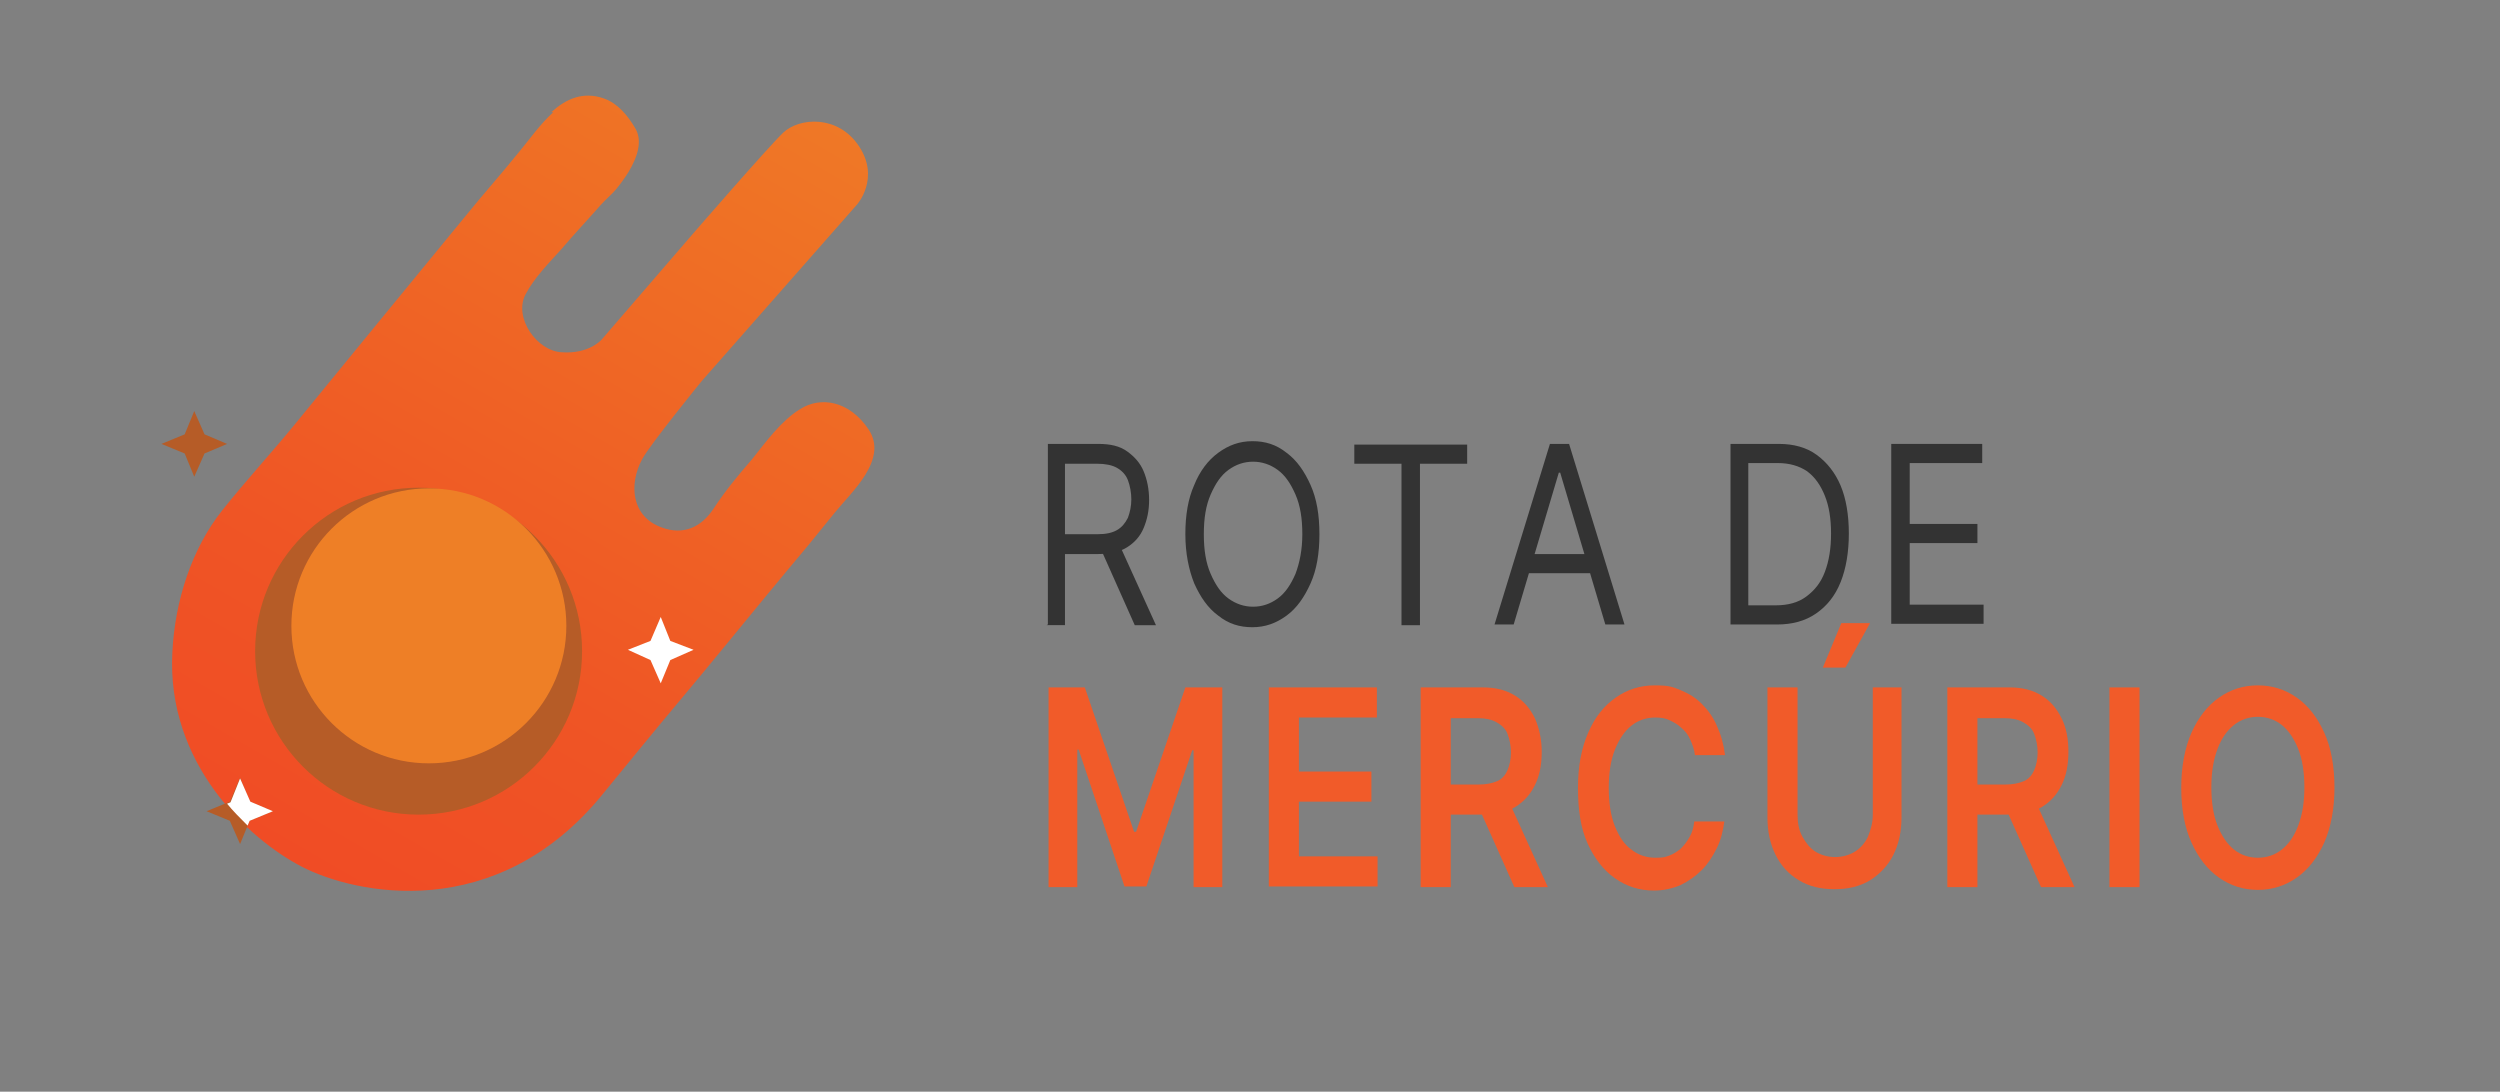 <?xml version="1.0" encoding="UTF-8"?>
<svg id="Layer_1" xmlns="http://www.w3.org/2000/svg" version="1.1" xmlns:xlink="http://www.w3.org/1999/xlink" viewBox="0 0 365.5 159.6">
  <rect x="0" y="0" width="365.5" height="159.6" fill="#808080" stroke="none"/>
  <!-- Generator: Adobe Illustrator 29.3.0, SVG Export Plug-In . SVG Version: 2.1.0 Build 146)  -->
  <defs>
    <style>
      .st0, .st1 {
        fill: #fff;
      }

      .st2 {
        fill: url(#Gradiente_sem_nome);
      }

      .st3 {
        fill: #333;
      }

      .st4 {
        fill: #ee7f26;
      }

      .st1, .st5 {
        isolation: isolate;
        opacity: 1;
      }

      .st6 {
        fill: #f15b29;
      }

      .st5 {
        fill: #b65c27;
      }
    </style>
    <linearGradient id="Gradiente_sem_nome" data-name="Gradiente sem nome" x1="47" y1="98.9" x2="113.4" y2="213.9" gradientTransform="translate(0 227) scale(1 -1)" gradientUnits="userSpaceOnUse">
      <stop offset="0" stop-color="#f04c25"/>
      <stop offset=".3" stop-color="#ef5525"/>
      <stop offset=".8" stop-color="#ef6e25"/>
      <stop offset="1" stop-color="#ef7826"/>
    </linearGradient>
  </defs>
  <g>
    <path class="st2" d="M80.9,16.4c-1.9,1.7-3.5,4-5,5.8-3.5,4.3-4.6,5.4-8.1,9.7-4.3,5.2-8.5,10.4-12.8,15.6-3.9,4.8-7.8,9.5-11.7,14.3-3.5,4.3-7.3,8.4-10.8,12.8-2.3,2.9-4,6.2-5.2,9.7-1.2,3.5-1.9,7.2-2.1,11-.9,16.4,11.2,27.4,18.9,31.4,7.7,4,28.5,8.6,44.1-10.7,1.8-2.2,3.6-4.4,5.4-6.6,4-4.9,8.1-9.7,12.1-14.6,4.1-5,8.2-10,12.4-15,1.3-1.6,2.6-3.2,3.9-4.8,2.5-3.1,7.9-7.8,5-12.2-2.8-4.2-7-4.9-10-3-2.8,1.7-5.1,4.9-7.1,7.4-2,2.3-3.9,4.6-5.6,7.2-1.8,2.7-4.4,3.9-7.6,2.7-4.4-1.6-4.8-6.3-2.8-10,1.2-2.2,8.7-11.4,8.7-11.4l22.7-25.8s3.4-3.8.3-8.5c-3.1-4.7-8.8-4.2-11.1-2-2.3,2.2-13.3,14.9-13.3,14.9l-13.2,15.3s-1.8,2.2-5.9,1.9c-3.6-.2-7-5-5.3-8.4,1.3-2.5,3.5-4.7,5.3-6.7,1.6-1.9,3.3-3.7,4.9-5.5,2.3-2.7,2.4-2.1,4.4-5,1.3-1.9,2.8-4.9,1.5-7.1-1.1-1.9-2.6-3.7-4.6-4.4-3.1-1.1-5.6.1-7.7,2h0Z"/>
    <circle class="st0" cx="61.6" cy="95.1" r="16.9"/>
    <circle class="st5" cx="61.2" cy="95.2" r="23.9"/>
    <circle class="st4" cx="62.7" cy="91.5" r="20.1"/>
    <polygon class="st5" points="28.4 60.1 27 63.5 23.6 64.9 27 66.3 28.4 69.7 29.9 66.3 33.2 64.9 29.9 63.5 28.4 60.1"/>
    <polygon class="st5" points="35.1 113.7 33.6 117.2 30.2 118.6 33.6 120 35.1 123.4 36.5 120 39.9 118.6 36.5 117.2 35.1 113.7"/>
    <polygon class="st1" points="96.6 90.2 95.1 93.7 91.8 95 95.1 96.5 96.6 99.9 98 96.5 101.4 95 98 93.7 96.6 90.2"/>
    <path class="st1" d="M36.2,120.7l.3-.7,3.4-1.4-3.3-1.4-1.5-3.4-1.4,3.5-.5.2c.8,1,1.9,2.1,3.1,3.3Z"/>
  </g>
  <g>
    <g>
      <path class="st3" d="M153.2,91.3v-26.4h7.4c1.7,0,3.1.3,4.2,1.1s1.9,1.7,2.4,2.9c.5,1.2.8,2.6.8,4.2s-.3,2.9-.8,4.1-1.3,2.1-2.4,2.8c-1.1.7-2.5,1-4.2,1h-6v-2.9h5.9c1.2,0,2.1-.2,2.8-.6s1.2-1,1.6-1.8c.3-.8.5-1.7.5-2.7s-.2-2-.5-2.8c-.3-.8-.9-1.4-1.6-1.8s-1.7-.6-2.9-.6h-4.7v23.6h-2.7,0ZM163.6,79.5l5.4,11.9h-3.1l-5.3-11.9h3Z"/>
      <path class="st3" d="M192.9,78.1c0,2.8-.4,5.2-1.3,7.2s-2,3.6-3.5,4.7c-1.5,1.1-3.1,1.7-5,1.7s-3.5-.5-5-1.7c-1.5-1.1-2.6-2.7-3.5-4.7-.8-2-1.3-4.4-1.3-7.2s.4-5.2,1.3-7.2c.8-2,2-3.6,3.5-4.7,1.5-1.1,3.1-1.7,5-1.7s3.5.5,5,1.7c1.5,1.1,2.6,2.7,3.5,4.7s1.3,4.4,1.3,7.2ZM190.4,78.1c0-2.3-.3-4.2-1-5.8s-1.5-2.8-2.6-3.6c-1.1-.8-2.3-1.2-3.6-1.2s-2.5.4-3.6,1.2c-1.1.8-1.9,2-2.6,3.6s-1,3.5-1,5.8.3,4.2,1,5.8,1.5,2.8,2.6,3.6c1.1.8,2.3,1.2,3.6,1.2s2.5-.4,3.6-1.2c1.1-.8,1.9-2,2.6-3.6.6-1.6,1-3.5,1-5.8Z"/>
      <path class="st3" d="M198,67.8v-2.8h16.5v2.8h-6.9v23.6h-2.7v-23.6s-6.9,0-6.9,0Z"/>
      <path class="st3" d="M221.3,91.3h-2.8l8.1-26.4h2.8l8.1,26.4h-2.8l-6.6-22.2h-.2l-6.6,22.2h0ZM222.4,81h11.3v2.8h-11.3v-2.8Z"/>
      <path class="st3" d="M259.8,91.3h-6.8v-26.4h7.1c2.1,0,4,.5,5.5,1.6s2.7,2.6,3.5,4.5,1.2,4.3,1.2,7-.4,5.1-1.2,7.1-2,3.5-3.6,4.6c-1.6,1.1-3.5,1.6-5.7,1.6h0ZM255.6,88.5h4c1.8,0,3.3-.4,4.5-1.3s2.1-2,2.7-3.6.9-3.4.9-5.6-.3-4-.9-5.5-1.4-2.7-2.6-3.6c-1.2-.8-2.6-1.2-4.3-1.2h-4.3v20.7h0Z"/>
      <path class="st3" d="M276.5,91.3v-26.4h13.3v2.8h-10.6v8.9h9.9v2.8h-9.9v9h10.8v2.8h-13.5Z"/>
    </g>
    <g>
      <path class="st6" d="M153.2,100.5h5.4l7.2,21.1h.3l7.2-21.1h5.4v29.2h-4.2v-20h-.2l-6.7,19.9h-3.2l-6.7-20h-.2v20.1h-4.2v-29.2h0Z"/>
      <path class="st6" d="M185.5,129.7v-29.2h15.8v4.4h-11.4v7.9h10.6v4.4h-10.6v8h11.5v4.4h-15.9,0Z"/>
      <path class="st6" d="M207.7,129.7v-29.2h9.1c1.9,0,3.4.4,4.7,1.2,1.3.8,2.2,1.9,2.9,3.3.6,1.4,1,3,1,4.9s-.3,3.5-1,4.9c-.7,1.4-1.6,2.4-2.9,3.2s-2.9,1.1-4.7,1.1h-6.5v-4.4h5.9c1.1,0,2-.2,2.7-.5s1.2-.9,1.5-1.6c.3-.7.5-1.6.5-2.6s-.2-1.9-.5-2.7-.9-1.3-1.6-1.7c-.7-.4-1.6-.6-2.7-.6h-4v24.7h-4.4,0ZM220.3,116.5l6,13.2h-4.9l-5.9-13.2h4.8Z"/>
      <path class="st6" d="M252.2,110.4h-4.4c-.1-.9-.4-1.6-.7-2.3-.3-.7-.8-1.3-1.3-1.7-.5-.5-1.1-.8-1.7-1.1s-1.3-.4-2.1-.4c-1.3,0-2.5.4-3.5,1.2s-1.8,2-2.4,3.5c-.6,1.5-.9,3.4-.9,5.6s.3,4.1.9,5.6c.6,1.5,1.4,2.7,2.4,3.4,1,.8,2.2,1.2,3.5,1.2s1.4-.1,2-.3,1.2-.6,1.7-1c.5-.5.9-1,1.3-1.7.4-.7.6-1.4.7-2.3h4.4c-.2,1.4-.5,2.7-1.1,3.9s-1.3,2.3-2.2,3.2-1.9,1.6-3.1,2.2c-1.2.5-2.5.8-3.9.8-2.1,0-4-.6-5.7-1.8-1.7-1.2-3-2.9-4-5.1s-1.4-4.9-1.4-8.1.5-5.8,1.5-8.1,2.3-3.9,4-5.1c1.7-1.2,3.6-1.8,5.7-1.8s2.6.2,3.8.7,2.2,1.1,3.1,2c.9.9,1.7,2,2.2,3.2.6,1.3,1,2.7,1.2,4.3h0Z"/>
      <path class="st6" d="M273.6,100.5h4.4v19c0,2.1-.4,3.9-1.2,5.5s-2,2.8-3.4,3.7c-1.5.9-3.2,1.3-5.2,1.3s-3.7-.4-5.2-1.3c-1.5-.9-2.6-2.1-3.4-3.7s-1.2-3.4-1.2-5.5v-19h4.4v18.6c0,1.2.2,2.3.7,3.2s1.1,1.7,1.9,2.2c.8.5,1.8.8,2.9.8s2.1-.3,2.9-.8c.8-.5,1.5-1.3,1.9-2.2.4-1,.7-2,.7-3.2v-18.6h0ZM266.5,97.6l2.7-6.5h4.2l-3.6,6.5h-3.2Z"/>
      <path class="st6" d="M284.7,129.7v-29.2h9.1c1.9,0,3.4.4,4.7,1.2s2.2,1.9,2.9,3.3,1,3,1,4.9-.3,3.5-1,4.9c-.7,1.4-1.6,2.4-2.9,3.2s-2.9,1.1-4.7,1.1h-6.5v-4.4h5.9c1.1,0,2-.2,2.7-.5s1.2-.9,1.5-1.6c.3-.7.5-1.6.5-2.6s-.2-1.9-.5-2.7-.9-1.3-1.6-1.7c-.7-.4-1.6-.6-2.7-.6h-4v24.7h-4.4,0ZM297.3,116.5l6,13.2h-4.9l-5.9-13.2h4.8Z"/>
      <path class="st6" d="M312.8,100.5v29.2h-4.4v-29.2h4.4Z"/>
      <path class="st6" d="M341.3,115.1c0,3.1-.5,5.8-1.5,8.1-1,2.2-2.3,3.9-4,5.1-1.7,1.2-3.6,1.8-5.7,1.8s-4-.6-5.7-1.8-3-2.9-4-5.1-1.5-4.9-1.5-8,.5-5.8,1.5-8.1c1-2.2,2.3-3.9,4-5.1,1.7-1.2,3.6-1.8,5.7-1.8s4,.6,5.7,1.8c1.7,1.2,3,2.9,4,5.1s1.5,4.9,1.5,8.1h0ZM336.9,115.1c0-2.2-.3-4.1-.9-5.6s-1.4-2.7-2.4-3.5-2.2-1.2-3.5-1.2-2.5.4-3.5,1.2-1.8,1.9-2.4,3.5-.9,3.4-.9,5.6.3,4.1.9,5.6,1.4,2.7,2.4,3.5,2.2,1.2,3.5,1.2,2.5-.4,3.5-1.2,1.8-1.9,2.4-3.5.9-3.4.9-5.6Z"/>
    </g>
  </g>
</svg>